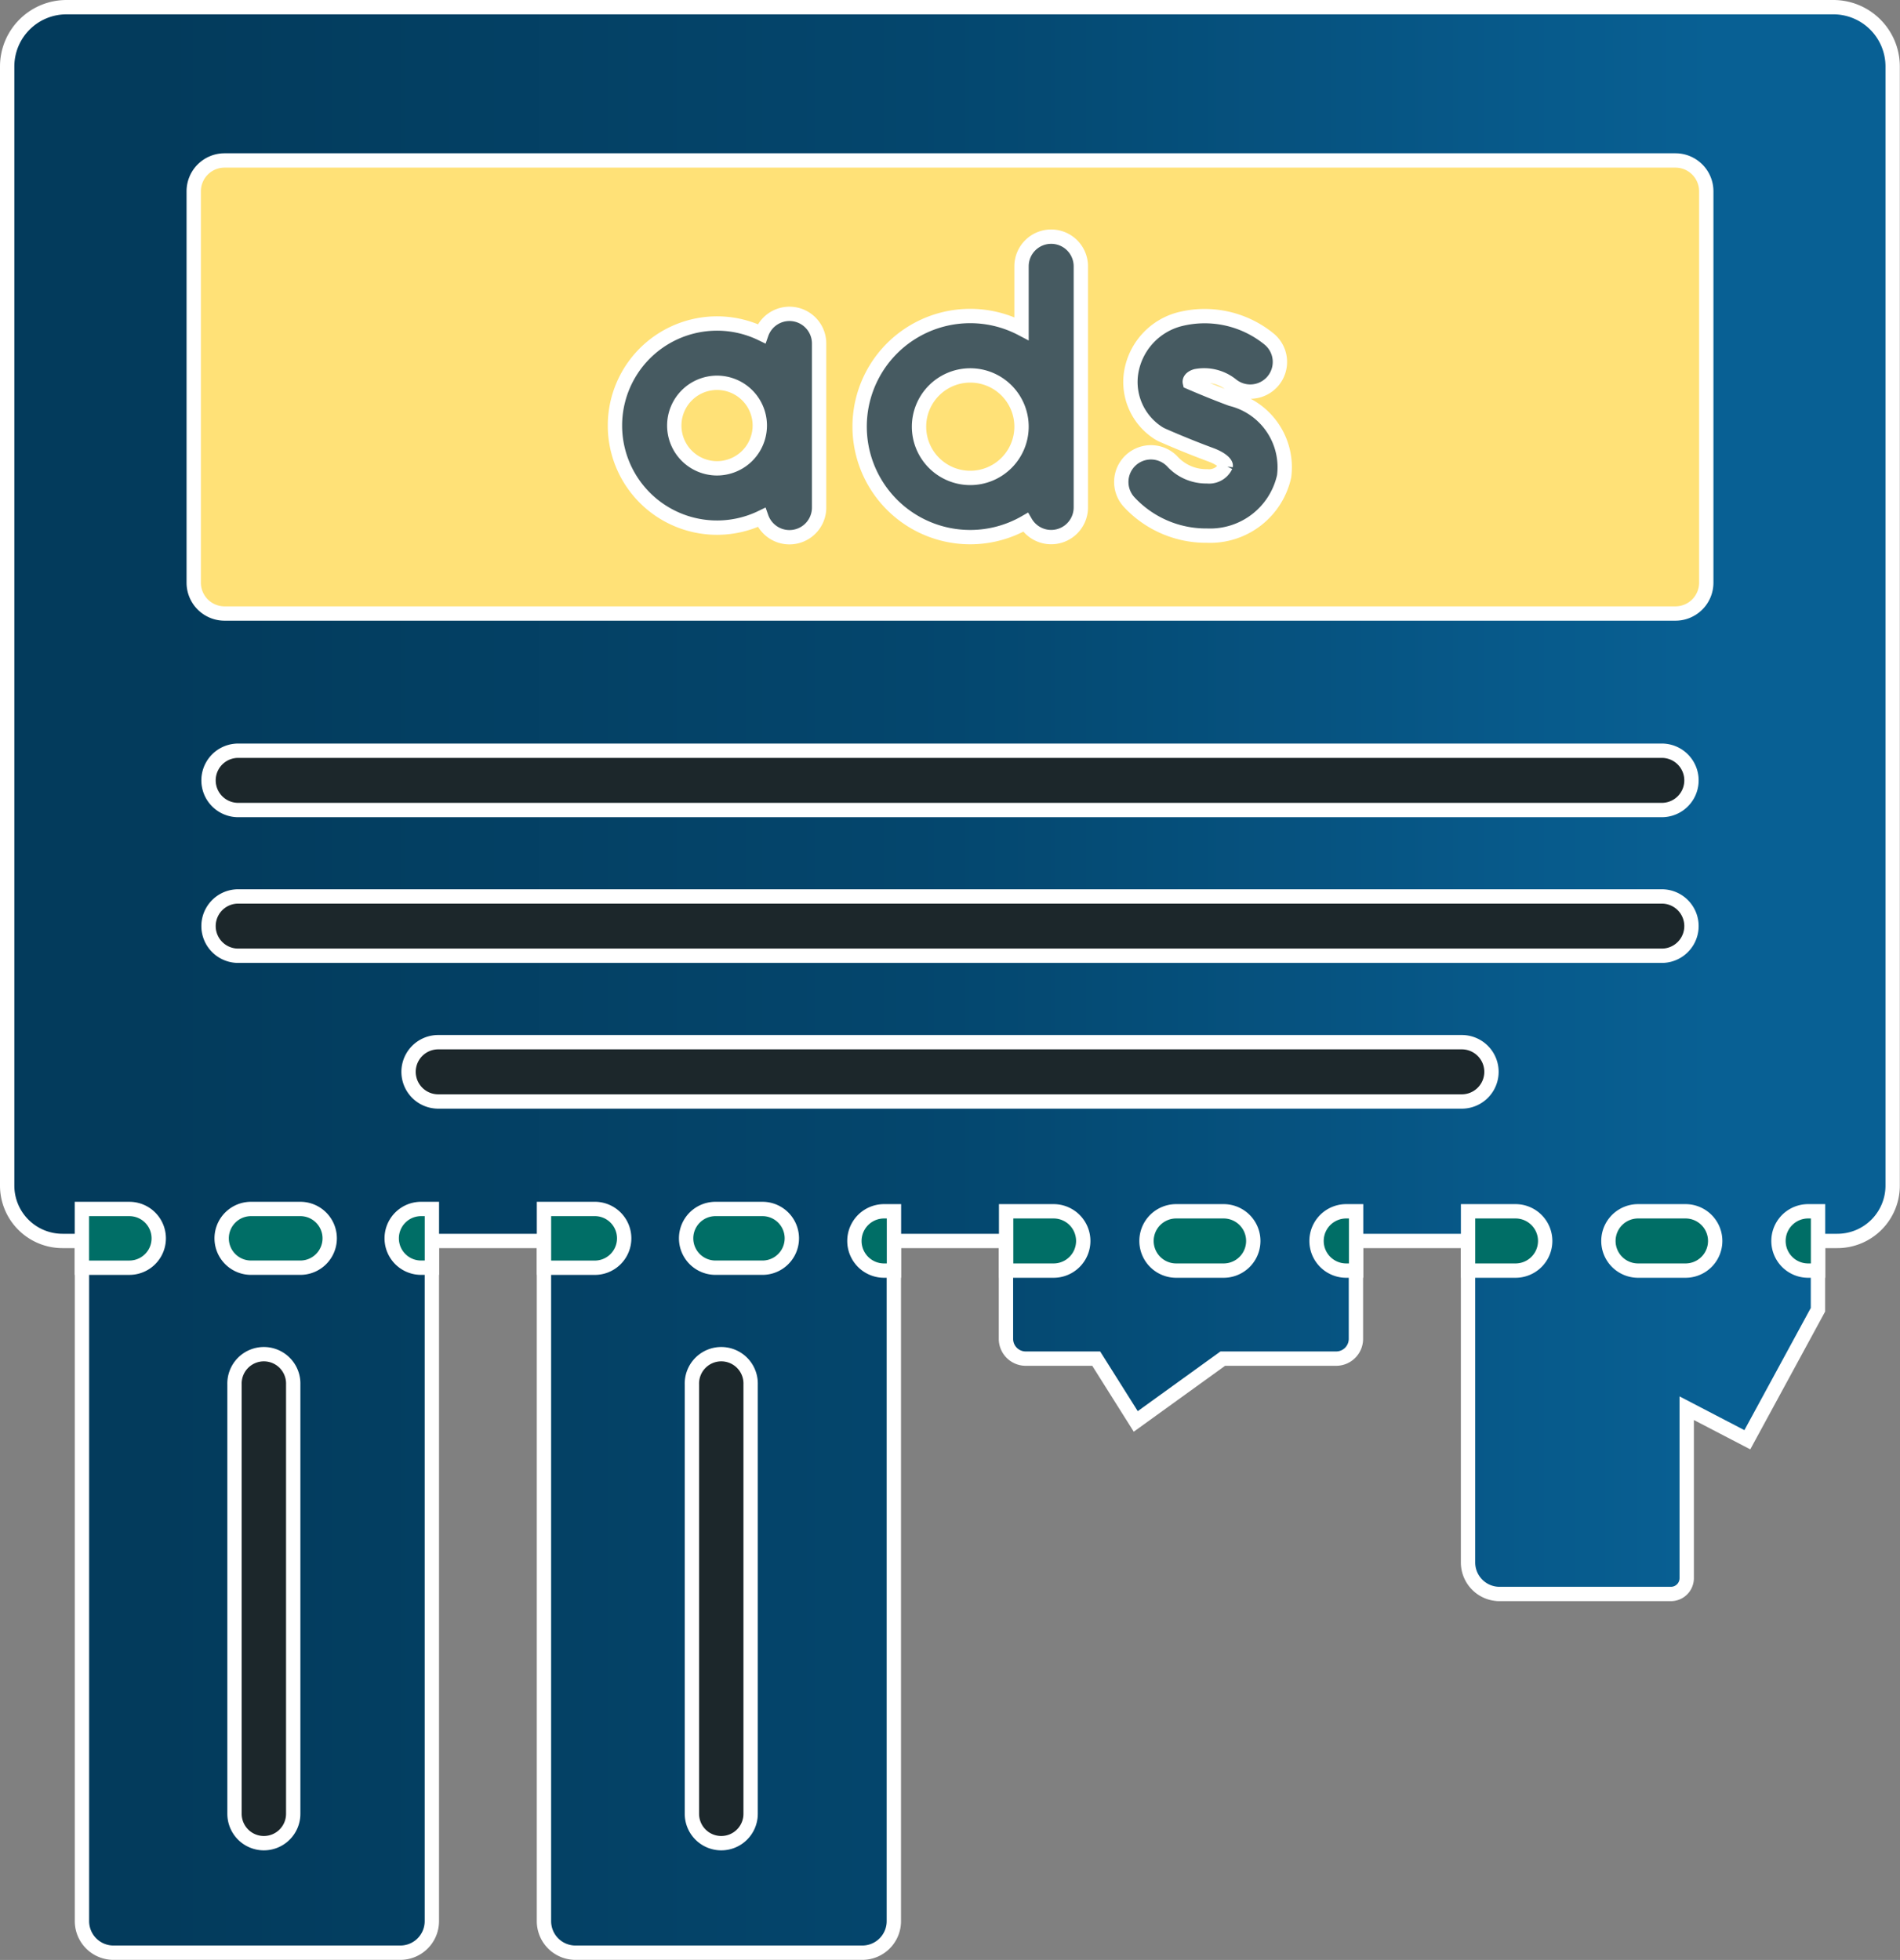 <svg xmlns="http://www.w3.org/2000/svg" xmlns:xlink="http://www.w3.org/1999/xlink" width="66.25" height="68.342" viewBox="0 0 66.25 68.342">
  <rect x="0" y="0" width="66.25" height="68.342" fill="#808080" stroke="none"/>
  <defs>
    <linearGradient id="linear-gradient" x1="0.087" y1="0.5" x2="0.898" y2="0.5" gradientUnits="objectBoundingBox">
      <stop offset="0" stop-color="#033b5c"/>
      <stop offset="0.489" stop-color="#04466d"/>
      <stop offset="1" stop-color="#086094"/>
    </linearGradient>
    <linearGradient id="linear-gradient-2" x1="0.839" y1="2.881" x2="0.195" y2="3.222" gradientUnits="objectBoundingBox">
      <stop offset="0" stop-color="#1c272b"/>
      <stop offset="0.489" stop-color="#04466d"/>
      <stop offset="1" stop-color="#1c272b"/>
    </linearGradient>
  </defs>
  <g id="tear-off-ads" transform="translate(-7.642 0.25)">
    <path id="Path_6127" data-name="Path 6127" d="M71.574,0H9.96A2.068,2.068,0,0,0,7.892,2.068V41.091a1.93,1.93,0,0,0,1.93,1.93H10.5V66.739a1.1,1.1,0,0,0,1.1,1.1h10a1.1,1.1,0,0,0,1.1-1.1V43.022h3.909V66.739a1.1,1.1,0,0,0,1.1,1.1h10a1.1,1.1,0,0,0,1.1-1.1V43.022h3.909v3.413a.689.689,0,0,0,.689.689h2.458l1.379,2.19,3.034-2.19h3.954a.689.689,0,0,0,.689-.689V43.022h3.909V54.231a1.1,1.1,0,0,0,1.1,1.1h5.973a.552.552,0,0,0,.552-.552V48.853l2.114,1.1,2.462-4.532v-2.4h.675a1.93,1.93,0,0,0,1.93-1.93V2.068A2.068,2.068,0,0,0,71.574,0Z" stroke="#fff" stroke-width="0.5" fill="url(#linear-gradient)"/>
    <path id="Path_6128" data-name="Path 6128" d="M189.461,318.313h-1.638a1.024,1.024,0,1,1,0-2.047h1.638a1.024,1.024,0,0,1,0,2.047Z" transform="translate(-155.201 -274.36)" fill="#006e66" stroke="#fff" stroke-width="0.5"/>
    <g id="Group_38847" data-name="Group 38847" transform="translate(31.768 47.001)">
      <path id="Path_6129" data-name="Path 6129" d="M189.111,371.731a1.024,1.024,0,0,1-1.024-1.024V355.736a1.024,1.024,0,1,1,2.047,0v14.972A1.024,1.024,0,0,1,189.111,371.731Z" transform="translate(-188.087 -354.712)" stroke="#fff" stroke-width="0.5" fill="url(#linear-gradient-2)"/>
    </g>
    <g id="Group_38848" data-name="Group 38848" transform="translate(15.819 47.001)">
      <path id="Path_6130" data-name="Path 6130" d="M68.739,371.731a1.024,1.024,0,0,1-1.024-1.024V355.736a1.024,1.024,0,1,1,2.047,0v14.972A1.024,1.024,0,0,1,68.739,371.731Z" transform="translate(-67.715 -354.712)" stroke="#fff" stroke-width="0.5" fill="url(#linear-gradient-2)"/>
    </g>
    <path id="Path_6131" data-name="Path 6131" d="M150.879,316.266h-1.726v2.048h1.726a1.025,1.025,0,1,0,0-2.048Z" transform="translate(-122.543 -274.36)" fill="#006e66" stroke="#fff" stroke-width="0.5"/>
    <g id="Group_38849" data-name="Group 38849" transform="translate(10.498 41.906)">
      <path id="Path_6132" data-name="Path 6132" d="M67.189,318.313H65.534a1.024,1.024,0,1,1,0-2.047h1.655a1.024,1.024,0,1,1,0,2.047Z" transform="translate(-59.605 -316.266)" fill="#006e66" stroke="#fff" stroke-width="0.5"/>
      <path id="Path_6133" data-name="Path 6133" d="M29.212,316.266H27.557v2.048h1.655a1.024,1.024,0,1,0,0-2.048Z" transform="translate(-27.557 -316.266)" fill="#006e66" stroke="#fff" stroke-width="0.5"/>
      <path id="Path_6134" data-name="Path 6134" d="M110.626,316.266h-.345a1.024,1.024,0,1,0,0,2.047h.345v-2.047Z" transform="translate(-98.423 -316.266)" fill="#006e66" stroke="#fff" stroke-width="0.5"/>
    </g>
    <path id="Path_6135" data-name="Path 6135" d="M108.651,56.123H58.061a1.075,1.075,0,0,1-1.075-1.075V41.4a1.075,1.075,0,0,1,1.075-1.075h50.59a1.075,1.075,0,0,1,1.075,1.075V55.047A1.075,1.075,0,0,1,108.651,56.123Z" transform="translate(-42.589 -34.98)" fill="#ffe177" stroke="#fff" stroke-width="0.5"/>
    <g id="Group_38850" data-name="Group 38850" transform="translate(14.913 25.927)">
      <path id="Path_6136" data-name="Path 6136" d="M111.552,197.74H61.912a1.034,1.034,0,1,1,0-2.068h49.64a1.034,1.034,0,1,1,0,2.068Z" transform="translate(-60.878 -195.672)" stroke="#fff" stroke-width="0.5" fill="url(#linear-gradient-2)"/>
    </g>
    <g id="Group_38851" data-name="Group 38851" transform="translate(14.913 31.008)">
      <path id="Path_6137" data-name="Path 6137" d="M111.552,236.088H61.912a1.034,1.034,0,0,1,0-2.068h49.64a1.034,1.034,0,0,1,0,2.068Z" transform="translate(-60.878 -234.02)" stroke="#fff" stroke-width="0.5" fill="url(#linear-gradient-2)"/>
    </g>
    <g id="Group_38852" data-name="Group 38852" transform="translate(21.888 36.09)">
      <path id="Path_6138" data-name="Path 6138" d="M150.241,274.437H114.55a1.034,1.034,0,0,1,0-2.068h35.691a1.034,1.034,0,1,1,0,2.068Z" transform="translate(-113.516 -272.369)" stroke="#fff" stroke-width="0.5" fill="url(#linear-gradient-2)"/>
    </g>
    <g id="Group_38853" data-name="Group 38853" transform="translate(29.085 8.002)">
      <path id="Path_6139" data-name="Path 6139" d="M304.938,84.081c-.62-.229-1.2-.476-1.445-.582a.08.08,0,0,1,0-.038c.011-.075.088-.139.211-.176a1.533,1.533,0,0,1,1.235.3,1.034,1.034,0,0,0,1.323-1.59,3.555,3.555,0,0,0-3.154-.686,2.3,2.3,0,0,0-1.662,1.863,2.111,2.111,0,0,0,.942,2.09,1,1,0,0,0,.143.078c.033.015.814.362,1.693.686.382.141.535.313.521.39a.64.64,0,0,1-.65.362,1.6,1.6,0,0,1-1.186-.491,1.034,1.034,0,1,0-1.532,1.389,3.659,3.659,0,0,0,2.718,1.17,2.643,2.643,0,0,0,2.686-2.066A2.451,2.451,0,0,0,304.938,84.081Z" transform="translate(-283.449 -78.421)" fill="#465a61" stroke="#fff" stroke-width="0.5"/>
      <path id="Path_6140" data-name="Path 6140" d="M173.916,80.705a1.034,1.034,0,0,0-.975.692,3.559,3.559,0,1,0,0,6.407,1.034,1.034,0,0,0,2.009-.343V81.739A1.034,1.034,0,0,0,173.916,80.705Zm-2.525,5.386a1.491,1.491,0,1,1,1.491-1.491A1.493,1.493,0,0,1,171.391,86.091Z" transform="translate(-167.832 -78.013)" fill="#465a61" stroke="#fff" stroke-width="0.5"/>
      <path id="Path_6141" data-name="Path 6141" d="M238.911,60.392a1.034,1.034,0,0,0-1.034,1.034V63.6a3.855,3.855,0,1,0,.139,6.752,1.034,1.034,0,0,0,1.929-.516V61.426a1.034,1.034,0,0,0-1.034-1.034Zm-2.821,8.413a1.787,1.787,0,1,1,1.787-1.787A1.789,1.789,0,0,1,236.09,68.805Z" transform="translate(-223.701 -60.392)" fill="#465a61" stroke="#fff" stroke-width="0.5"/>
    </g>
    <g id="Group_38856" data-name="Group 38856" transform="translate(37.434 41.987)">
      <path id="Path_6142" data-name="Path 6142" d="M232.223,316.878h-.345a1.034,1.034,0,1,0,0,2.068h.345v-2.068Z" transform="translate(-230.844 -316.878)" fill="#006e66" stroke="#fff" stroke-width="0.5"/>
      <g id="Group_38854" data-name="Group 38854" transform="translate(5.29)">
        <path id="Path_6143" data-name="Path 6143" d="M310.395,318.946H308.74a1.034,1.034,0,1,1,0-2.068h1.655a1.034,1.034,0,1,1,0,2.068Z" transform="translate(-302.811 -316.878)" fill="#006e66" stroke="#fff" stroke-width="0.5"/>
        <path id="Path_6144" data-name="Path 6144" d="M272.42,316.878h-1.655v2.068h1.655a1.034,1.034,0,1,0,0-2.068Z" transform="translate(-270.765 -316.878)" fill="#006e66" stroke="#fff" stroke-width="0.5"/>
        <path id="Path_6145" data-name="Path 6145" d="M353.834,316.878h-.345a1.034,1.034,0,1,0,0,2.068h.345v-2.068Z" transform="translate(-341.631 -316.878)" fill="#006e66" stroke="#fff" stroke-width="0.5"/>
      </g>
      <g id="Group_38855" data-name="Group 38855" transform="translate(21.397)">
        <path id="Path_6146" data-name="Path 6146" d="M431.956,318.946H430.3a1.034,1.034,0,1,1,0-2.068h1.655a1.034,1.034,0,1,1,0,2.068Z" transform="translate(-424.372 -316.878)" fill="#006e66" stroke="#fff" stroke-width="0.5"/>
        <path id="Path_6147" data-name="Path 6147" d="M393.981,316.878h-1.655v2.068h1.655a1.034,1.034,0,1,0,0-2.068Z" transform="translate(-392.326 -316.878)" fill="#006e66" stroke="#fff" stroke-width="0.5"/>
        <path id="Path_6148" data-name="Path 6148" d="M475.395,316.878h-.345a1.034,1.034,0,1,0,0,2.068h.345v-2.068Z" transform="translate(-463.192 -316.878)" fill="#006e66" stroke="#fff" stroke-width="0.5"/>
      </g>
    </g>
  </g>
</svg>
